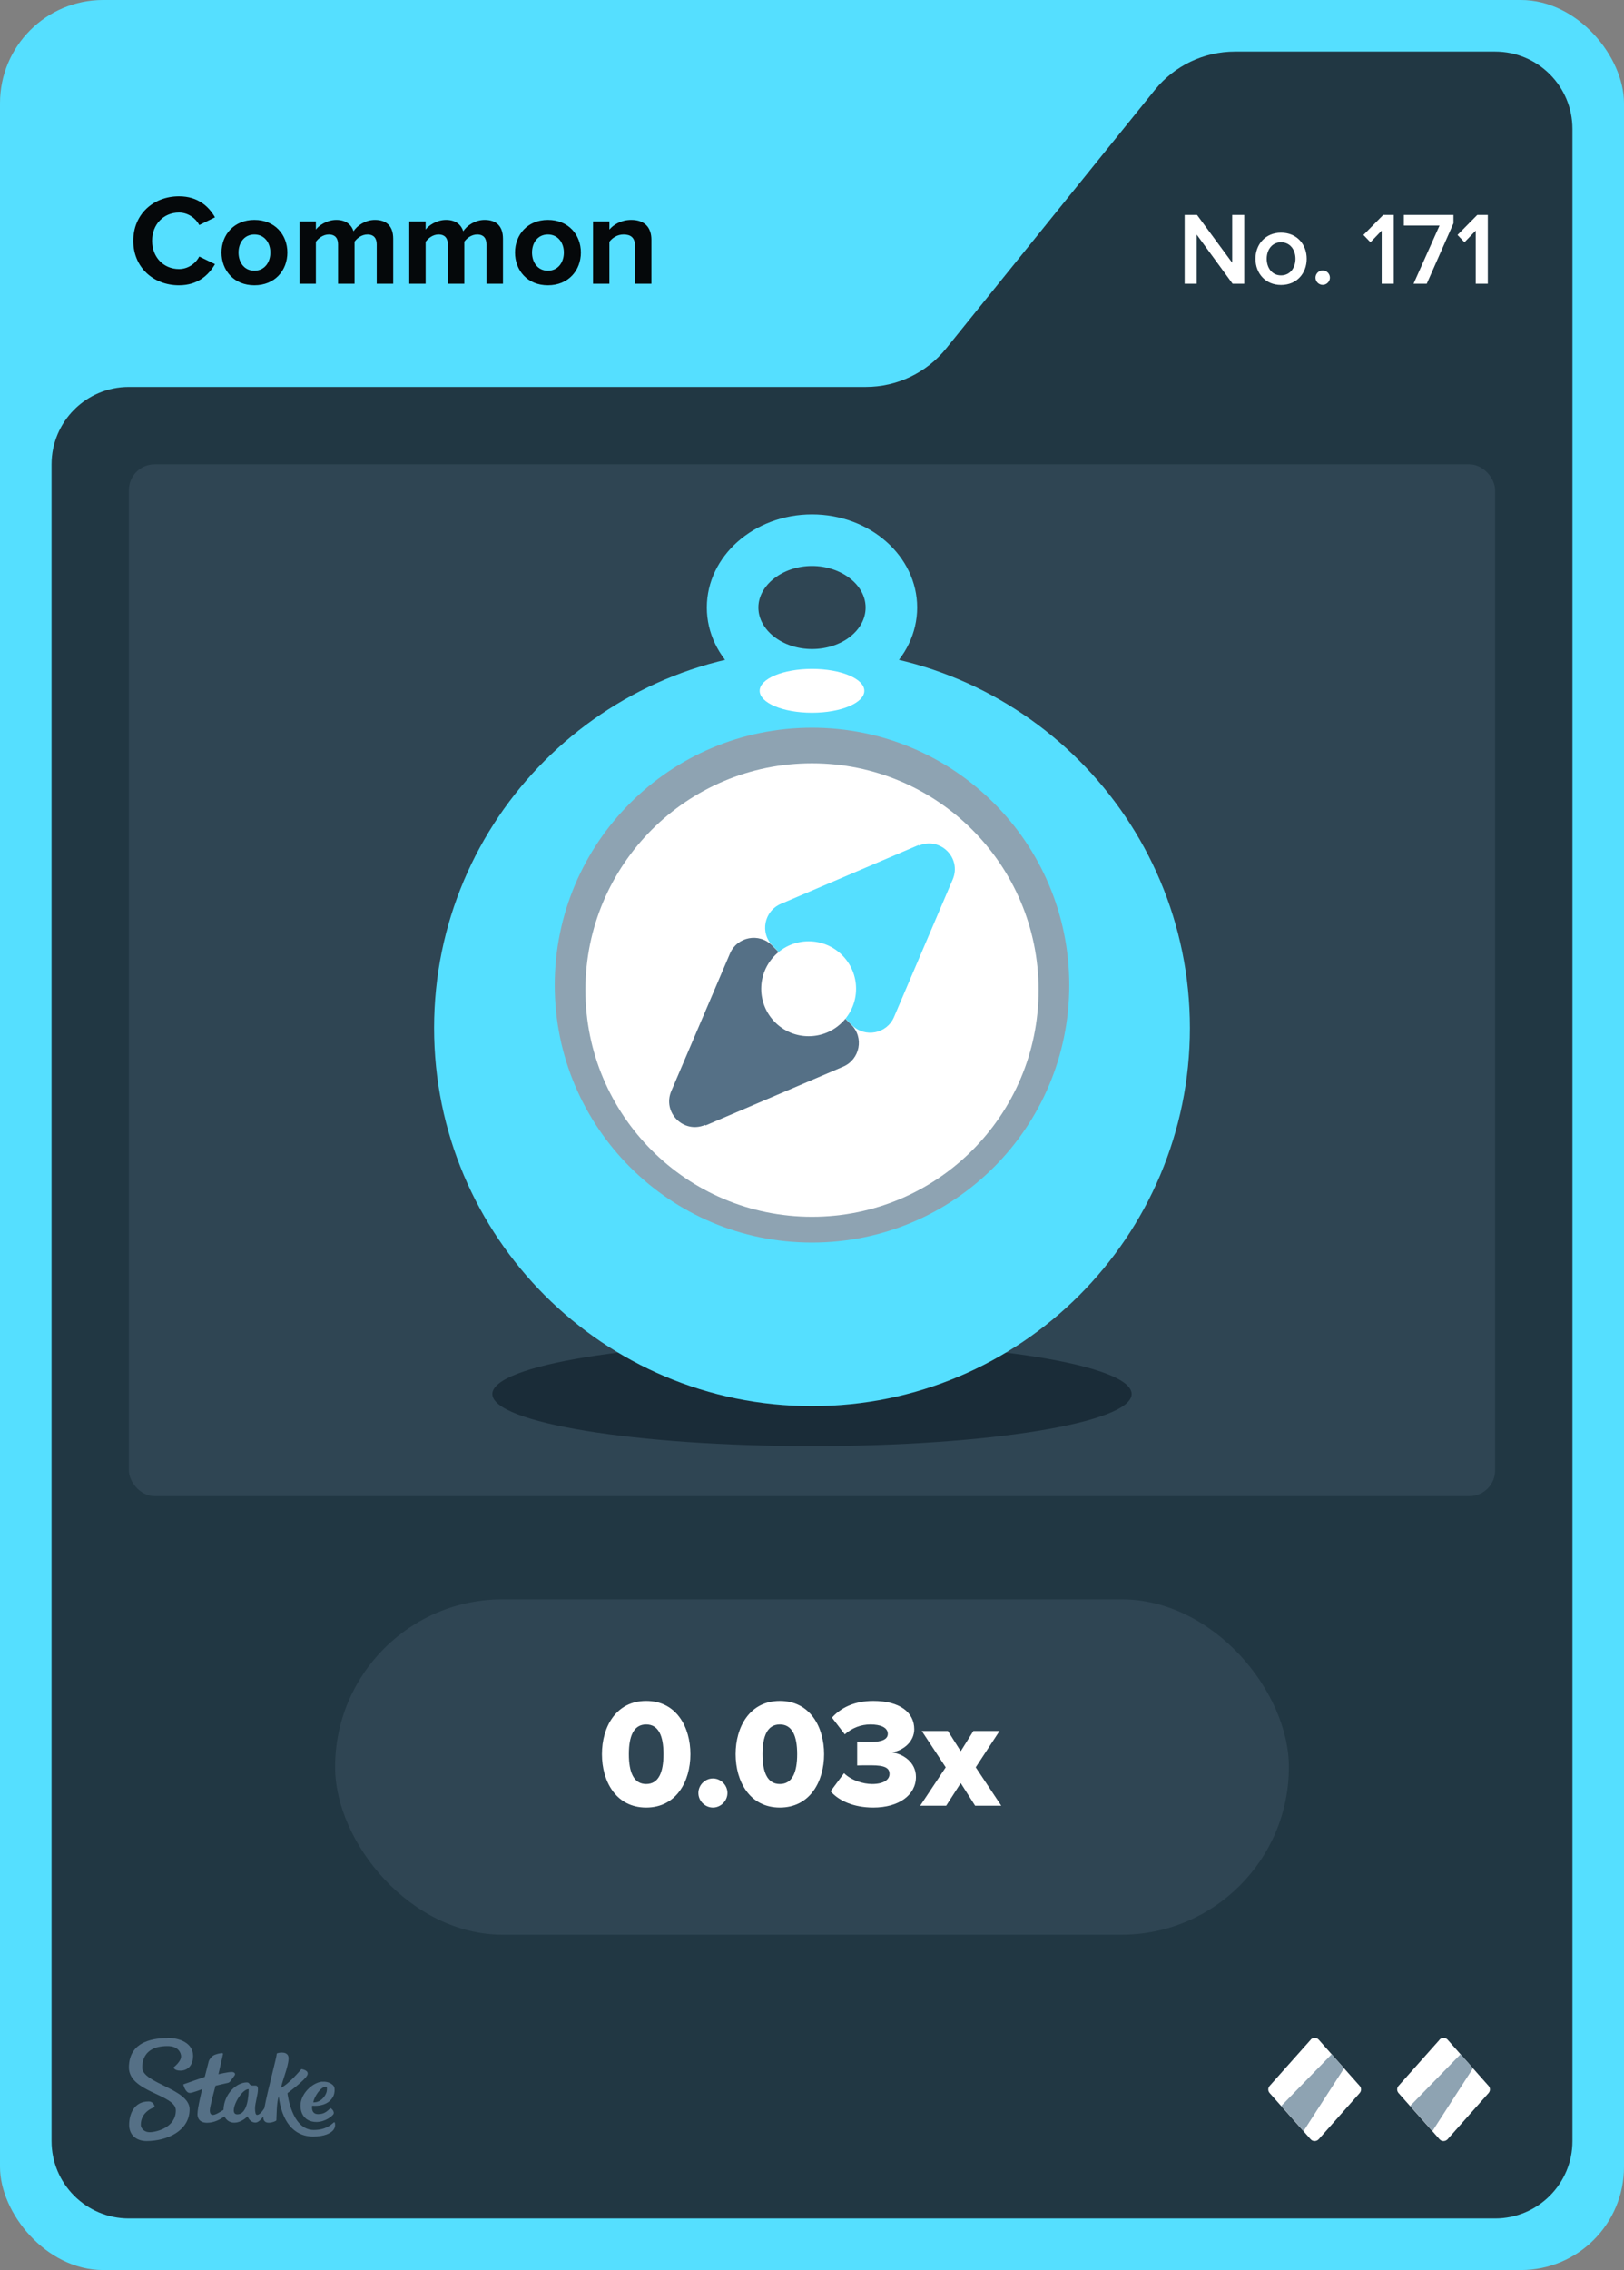 <svg width="63" height="88" viewBox="0 0 63 88" fill="none" xmlns="http://www.w3.org/2000/svg">
<rect x="0" y="0" width="63" height="88" fill="#808080" stroke="none"/>
<rect width="63" height="88" rx="4" fill="#55DFFF"/>
<path d="M36.701 13.513L44.799 3.487C45.559 2.546 46.702 2 47.911 2H58C59.657 2 61 3.343 61 5V83C61 84.657 59.657 86 58 86H5C3.343 86 2 84.657 2 83V18C2 16.343 3.343 15 5 15H33.589C34.798 15 35.941 14.454 36.701 13.513Z" fill="#213743"/>
<rect x="5" y="18" width="53" height="40" rx="1" fill="#2F4553"/>
<path d="M31.5 56.06C38.348 56.06 43.9 55.156 43.9 54.04C43.9 52.924 38.348 52.02 31.5 52.02C24.652 52.02 19.1 52.924 19.1 54.04C19.1 55.156 24.652 56.06 31.5 56.06Z" fill="#1A2C38"/>
<path d="M31.5 27.16C29.25 27.16 27.42 25.54 27.42 23.55C27.42 21.56 29.25 19.94 31.5 19.94C33.75 19.94 35.58 21.56 35.58 23.55C35.58 25.54 33.75 27.16 31.5 27.16ZM31.5 21.94C30.37 21.94 29.42 22.68 29.42 23.55C29.42 24.42 30.35 25.16 31.5 25.16C32.65 25.16 33.58 24.44 33.58 23.55C33.58 22.66 32.62 21.94 31.5 21.94Z" fill="#55DFFF"/>
<path d="M31.5 54.51C39.596 54.51 46.16 47.946 46.16 39.85C46.16 31.753 39.596 25.19 31.5 25.19C23.404 25.19 16.84 31.753 16.84 39.85C16.84 47.946 23.404 54.51 31.5 54.51Z" fill="#55DFFF"/>
<path d="M31.5 48.17C37.012 48.17 41.48 43.702 41.48 38.19C41.48 32.678 37.012 28.21 31.5 28.21C25.988 28.21 21.52 32.678 21.52 38.19C21.52 43.702 25.988 48.17 31.5 48.17Z" fill="#8EA3B2"/>
<path d="M31.5 47.17C36.355 47.17 40.29 43.234 40.29 38.38C40.29 33.525 36.355 29.59 31.5 29.59C26.645 29.59 22.71 33.525 22.71 38.38C22.71 43.234 26.645 47.17 31.5 47.17Z" fill="white"/>
<path d="M27.37 43.63L32.71 41.35C33.36 41.07 33.53 40.22 33.02 39.72L29.95 36.65C29.45 36.15 28.6 36.31 28.32 36.96L26.04 42.3C25.69 43.13 26.52 43.96 27.35 43.61L27.37 43.63Z" fill="#557086"/>
<path d="M35.63 32.76L30.29 35.04C29.64 35.32 29.47 36.17 29.98 36.67L33.05 39.74C33.55 40.24 34.4 40.08 34.68 39.43L36.96 34.09C37.31 33.26 36.48 32.43 35.65 32.78L35.63 32.76Z" fill="#55DFFF"/>
<path d="M31.37 40.17C32.386 40.17 33.21 39.346 33.21 38.33C33.21 37.314 32.386 36.49 31.37 36.49C30.354 36.49 29.53 37.314 29.53 38.33C29.53 39.346 30.354 40.17 31.37 40.17Z" fill="white"/>
<path d="M31.5 27.63C32.621 27.63 33.53 27.249 33.53 26.78C33.53 26.311 32.621 25.93 31.5 25.93C30.379 25.93 29.47 26.311 29.47 26.78C29.47 27.249 30.379 27.63 31.5 27.63Z" fill="white"/>
<path fill-rule="evenodd" clip-rule="evenodd" d="M6.498 79C6.99 79 7.486 79.213 7.49 79.691C7.49 80.104 7.247 80.27 6.998 80.27C6.75 80.27 6.733 80.144 6.733 80.144C6.733 80.144 7.025 79.926 7.025 79.717C7.025 79.609 6.942 79.313 6.489 79.317C5.858 79.317 5.518 79.617 5.518 80.152C5.518 80.765 7.351 80.974 7.355 81.765C7.355 82.613 6.476 82.996 5.692 83C5.283 83 5.013 82.761 5.009 82.378C5.009 81.926 5.222 81.465 5.758 81.465C5.884 81.457 5.988 81.552 5.997 81.678C5.997 81.678 5.997 81.683 5.997 81.687C5.997 81.687 5.457 81.839 5.462 82.378C5.462 82.478 5.566 82.661 5.819 82.656C6.071 82.652 6.824 82.474 6.82 81.809C6.82 81.191 5.004 81.109 5 80.148C5 79.065 6.088 79.009 6.498 79.009V79ZM10.747 79.6C10.812 79.57 11.213 79.491 11.195 79.813C11.182 80.135 10.939 80.691 10.904 80.935C11.23 80.77 11.692 80.209 11.692 80.209C11.692 80.209 12.018 80.252 11.918 80.452C11.818 80.652 11.152 81.144 11.152 81.144C11.152 81.144 11.304 82.57 12.171 82.57C12.645 82.57 12.85 82.361 12.937 82.287C12.959 82.27 12.976 82.265 12.985 82.278C13.02 82.387 12.994 82.504 12.915 82.591C12.819 82.696 12.597 82.822 12.153 82.826C11.365 82.826 10.925 82.196 10.812 81.261C10.725 81.535 10.734 81.983 10.721 82.2C10.695 82.243 10.251 82.417 10.216 82.117C10.216 82.091 10.216 82.07 10.216 82.043C10.133 82.161 10.02 82.283 9.911 82.283C9.72 82.283 9.637 82.122 9.602 82.039C9.576 82.07 9.363 82.287 9.088 82.287C8.923 82.291 8.775 82.196 8.709 82.043C8.57 82.144 8.322 82.291 8.039 82.291C7.734 82.291 7.66 82.109 7.66 81.957C7.66 81.713 7.843 80.987 7.843 80.987C7.843 80.987 7.486 81.13 7.364 81.135C7.194 81.135 7.112 80.822 7.112 80.813C7.112 80.809 7.112 80.8 7.12 80.8C7.22 80.761 7.943 80.513 7.943 80.513C7.943 80.513 8.078 79.983 8.096 79.913C8.113 79.844 8.213 79.7 8.331 79.656C8.418 79.622 8.509 79.6 8.601 79.591C8.631 79.591 8.653 79.6 8.653 79.617C8.653 79.635 8.474 80.409 8.474 80.409C8.474 80.409 8.849 80.322 8.988 80.322C9.097 80.322 9.154 80.387 9.093 80.47C9.032 80.552 8.962 80.648 8.927 80.691C8.888 80.735 8.862 80.743 8.77 80.761C8.644 80.787 8.361 80.856 8.361 80.856C8.361 80.856 8.135 81.678 8.139 81.817C8.139 81.896 8.165 81.987 8.261 81.987C8.357 81.987 8.54 81.874 8.67 81.791C8.692 81.152 9.188 80.726 9.576 80.726C9.702 80.726 9.654 80.848 9.798 80.848H9.889C9.946 80.848 10.007 80.852 10.007 80.996C10.007 81.196 9.894 81.526 9.894 81.735C9.894 81.883 9.915 81.987 9.972 81.987C10.068 81.987 10.177 81.848 10.255 81.726C10.381 81.03 10.734 79.761 10.734 79.617L10.747 79.6ZM12.502 80.7C12.767 80.678 12.933 80.822 12.963 80.9C12.994 80.978 12.989 81.161 12.915 81.291C12.684 81.704 12.11 81.63 12.11 81.63C12.11 81.63 12.044 81.957 12.341 81.957C12.593 81.957 12.706 81.83 12.815 81.726C12.859 81.726 12.994 81.865 12.933 81.961C12.885 82.035 12.619 82.257 12.28 82.261C11.74 82.261 11.605 81.8 11.674 81.47C11.766 81.061 12.175 80.722 12.502 80.696V80.7ZM9.646 80.987C9.323 80.987 8.827 81.97 9.206 81.965C9.619 81.965 9.646 81.183 9.646 81.004V80.987ZM12.641 80.891C12.423 80.9 12.175 81.317 12.153 81.5C12.48 81.513 12.654 81.196 12.676 81.07C12.689 80.974 12.693 80.887 12.641 80.887V80.891Z" fill="#557086"/>
<path d="M50.851 79.067L49.252 80.863C49.183 80.943 49.183 81.057 49.252 81.137L50.846 82.933C50.925 83.022 51.069 83.022 51.154 82.933L52.748 81.137C52.817 81.057 52.817 80.943 52.748 80.863L51.154 79.067C51.074 78.978 50.93 78.978 50.846 79.067H50.851Z" fill="white"/>
<path d="M51.66 79.634L52.142 80.177L50.568 82.614L49.704 81.639L51.66 79.634Z" fill="#8EA3B2"/>
<path d="M55.851 79.067L54.252 80.863C54.183 80.943 54.183 81.057 54.252 81.137L55.846 82.933C55.925 83.022 56.069 83.022 56.154 82.933L57.748 81.137C57.817 81.057 57.817 80.943 57.748 80.863L56.154 79.067C56.074 78.978 55.93 78.978 55.846 79.067H55.851Z" fill="white"/>
<path d="M56.66 79.634L57.142 80.177L55.568 82.614L54.704 81.639L56.66 79.634Z" fill="#8EA3B2"/>
<rect x="13" y="62" width="37" height="13" rx="6.5" fill="#2F4553"/>
<path d="M25.067 70.072C23.897 70.072 23.351 69.058 23.351 68.002C23.351 66.946 23.897 65.938 25.067 65.938C26.237 65.938 26.783 66.946 26.783 68.002C26.783 69.058 26.237 70.072 25.067 70.072ZM25.067 69.16C25.547 69.16 25.739 68.71 25.739 68.002C25.739 67.294 25.547 66.85 25.067 66.85C24.587 66.85 24.395 67.294 24.395 68.002C24.395 68.71 24.587 69.16 25.067 69.16ZM27.656 70.072C27.35 70.072 27.092 69.814 27.092 69.508C27.092 69.202 27.35 68.944 27.656 68.944C27.962 68.944 28.22 69.202 28.22 69.508C28.22 69.814 27.962 70.072 27.656 70.072ZM30.253 70.072C29.083 70.072 28.537 69.058 28.537 68.002C28.537 66.946 29.083 65.938 30.253 65.938C31.423 65.938 31.969 66.946 31.969 68.002C31.969 69.058 31.423 70.072 30.253 70.072ZM30.253 69.16C30.733 69.16 30.925 68.71 30.925 68.002C30.925 67.294 30.733 66.85 30.253 66.85C29.773 66.85 29.581 67.294 29.581 68.002C29.581 68.71 29.773 69.16 30.253 69.16ZM33.877 70.072C33.109 70.072 32.533 69.802 32.221 69.442L32.743 68.74C33.031 69.022 33.487 69.16 33.835 69.16C34.279 69.16 34.507 68.992 34.507 68.77C34.507 68.542 34.339 68.434 33.793 68.434C33.619 68.434 33.313 68.434 33.253 68.44V67.522C33.331 67.528 33.643 67.528 33.793 67.528C34.207 67.528 34.441 67.426 34.441 67.216C34.441 66.964 34.153 66.85 33.769 66.85C33.403 66.85 33.055 66.982 32.773 67.234L32.275 66.586C32.611 66.208 33.139 65.938 33.877 65.938C34.897 65.938 35.467 66.376 35.467 67.036C35.467 67.504 35.065 67.858 34.591 67.936C35.017 67.978 35.533 68.308 35.533 68.884C35.533 69.586 34.873 70.072 33.877 70.072ZM38.842 70H37.828L37.27 69.124L36.706 70H35.698L36.688 68.512L35.758 67.102H36.772L37.27 67.888L37.762 67.102H38.776L37.852 68.512L38.842 70Z" fill="white"/>
<path d="M6.945 11.06C5.945 11.06 5.17 10.36 5.17 9.335C5.17 8.31 5.945 7.61 6.945 7.61C7.68 7.61 8.105 8.01 8.34 8.425L7.73 8.725C7.59 8.455 7.29 8.24 6.945 8.24C6.34 8.24 5.9 8.705 5.9 9.335C5.9 9.965 6.34 10.43 6.945 10.43C7.29 10.43 7.59 10.22 7.73 9.945L8.34 10.24C8.1 10.655 7.68 11.06 6.945 11.06ZM9.868 11.06C9.073 11.06 8.593 10.48 8.593 9.79C8.593 9.105 9.073 8.525 9.868 8.525C10.668 8.525 11.148 9.105 11.148 9.79C11.148 10.48 10.668 11.06 9.868 11.06ZM9.868 10.495C10.263 10.495 10.488 10.17 10.488 9.79C10.488 9.415 10.263 9.09 9.868 9.09C9.473 9.09 9.253 9.415 9.253 9.79C9.253 10.17 9.473 10.495 9.868 10.495ZM15.254 11H14.614V9.475C14.614 9.25 14.514 9.09 14.254 9.09C14.029 9.09 13.844 9.24 13.754 9.37V11H13.114V9.475C13.114 9.25 13.014 9.09 12.754 9.09C12.534 9.09 12.349 9.24 12.254 9.375V11H11.619V8.585H12.254V8.9C12.354 8.755 12.674 8.525 13.044 8.525C13.399 8.525 13.624 8.69 13.714 8.965C13.854 8.745 14.174 8.525 14.544 8.525C14.989 8.525 15.254 8.76 15.254 9.255V11ZM19.512 11H18.872V9.475C18.872 9.25 18.771 9.09 18.512 9.09C18.287 9.09 18.102 9.24 18.012 9.37V11H17.372V9.475C17.372 9.25 17.271 9.09 17.012 9.09C16.791 9.09 16.607 9.24 16.512 9.375V11H15.877V8.585H16.512V8.9C16.611 8.755 16.931 8.525 17.302 8.525C17.657 8.525 17.881 8.69 17.971 8.965C18.111 8.745 18.431 8.525 18.802 8.525C19.247 8.525 19.512 8.76 19.512 9.255V11ZM21.254 11.06C20.459 11.06 19.979 10.48 19.979 9.79C19.979 9.105 20.459 8.525 21.254 8.525C22.054 8.525 22.534 9.105 22.534 9.79C22.534 10.48 22.054 11.06 21.254 11.06ZM21.254 10.495C21.649 10.495 21.874 10.17 21.874 9.79C21.874 9.415 21.649 9.09 21.254 9.09C20.859 9.09 20.639 9.415 20.639 9.79C20.639 10.17 20.859 10.495 21.254 10.495ZM25.27 11H24.635V9.54C24.635 9.205 24.46 9.09 24.19 9.09C23.94 9.09 23.745 9.23 23.64 9.375V11H23.005V8.585H23.64V8.9C23.795 8.715 24.09 8.525 24.485 8.525C25.015 8.525 25.27 8.825 25.27 9.295V11Z" fill="#05080A"/>
<path d="M48.268 11H47.816L46.424 9.096V11H45.956V8.332H46.436L47.8 10.184V8.332H48.268V11ZM49.695 11.048C49.083 11.048 48.703 10.588 48.703 10.032C48.703 9.48 49.083 9.02 49.695 9.02C50.315 9.02 50.691 9.48 50.691 10.032C50.691 10.588 50.315 11.048 49.695 11.048ZM49.695 10.676C50.055 10.676 50.255 10.376 50.255 10.032C50.255 9.692 50.055 9.392 49.695 9.392C49.339 9.392 49.139 9.692 49.139 10.032C49.139 10.376 49.339 10.676 49.695 10.676ZM51.312 11.044C51.16 11.044 51.032 10.916 51.032 10.764C51.032 10.612 51.16 10.484 51.312 10.484C51.464 10.484 51.592 10.612 51.592 10.764C51.592 10.916 51.464 11.044 51.312 11.044ZM54.068 11H53.6V8.94L53.164 9.392L52.892 9.108L53.66 8.332H54.068V11ZM55.348 11H54.836L55.844 8.744H54.46V8.332H56.384V8.656L55.348 11ZM57.717 11H57.248V8.94L56.812 9.392L56.541 9.108L57.309 8.332H57.717V11Z" fill="white"/>
</svg>
